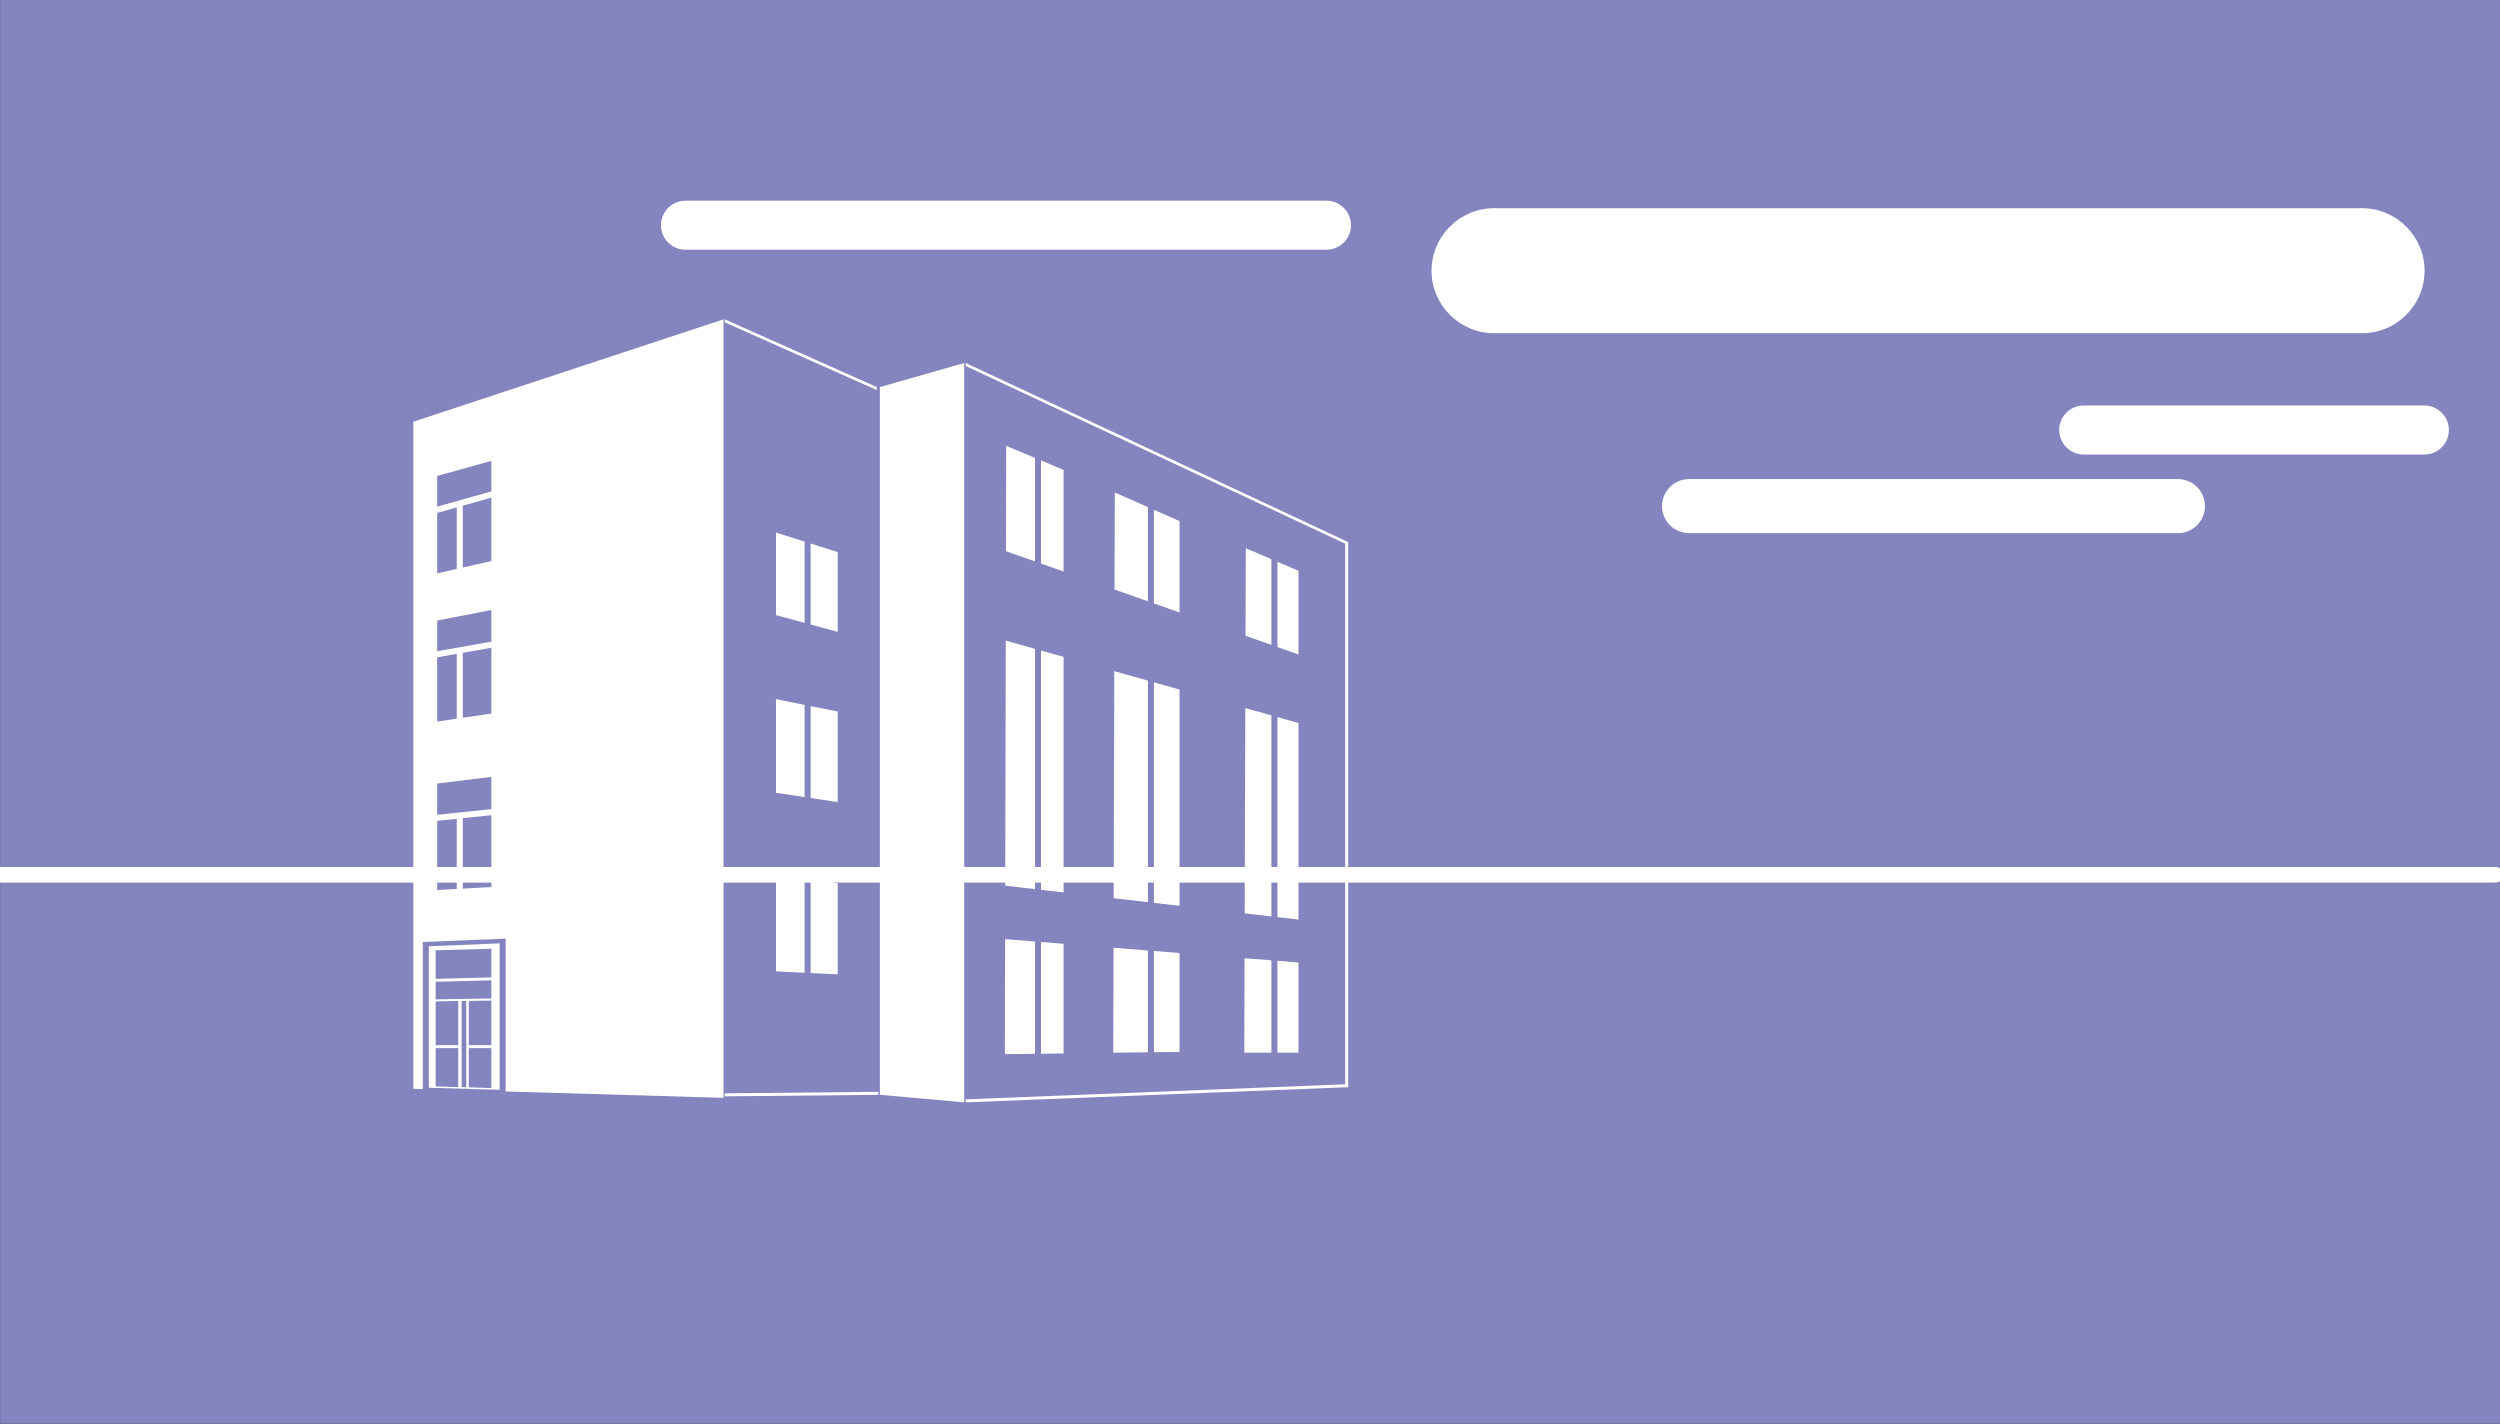 <?xml version="1.0" encoding="utf-8"?>
<!-- Generator: Adobe Illustrator 17.0.0, SVG Export Plug-In . SVG Version: 6.00 Build 0)  -->
<!DOCTYPE svg PUBLIC "-//W3C//DTD SVG 1.1//EN" "http://www.w3.org/Graphics/SVG/1.1/DTD/svg11.dtd">
<svg version="1.1" id="Layer_1" xmlns="http://www.w3.org/2000/svg" xmlns:xlink="http://www.w3.org/1999/xlink" x="0px" y="0px"
	 width="480px" height="273.371px" viewBox="0 0 480 273.371" enable-background="new 0 0 480 273.371" xml:space="preserve">
<rect x="0" y="0" width="480" height="273.371" fill="#333333" stroke="none"/>
<g>
	<rect x="0.02" y="-0.031" fill="#8484BF" width="480" height="273.371"/>
	<g>
		<polygon fill="#FFFFFF" points="185.127,211.652 168.936,210.206 168.936,74.321 185.127,69.695 		"/>
		<polygon fill="#FFFFFF" points="258.852,104.1 258.852,208.761 258.273,208.761 185.416,211.652 185.416,211.074 258.273,208.182 
			258.273,104.389 185.416,70.274 185.416,69.695 258.273,103.811 		"/>
		<polygon fill="#FFFFFF" points="168.358,74.899 139.157,61.889 139.157,61.311 168.358,74.321 		"/>
		<polygon fill="#FFFFFF" points="168.647,210.206 139.157,210.495 139.157,209.917 168.647,209.628 		"/>
		<polygon fill="#FFFFFF" points="160.841,187.077 155.637,186.823 155.637,169.011 160.841,169.544 		"/>
		<polygon fill="#FFFFFF" points="154.481,186.767 148.987,186.499 148.987,168.329 154.481,168.892 		"/>
		<polygon fill="#FFFFFF" points="249.311,202.111 245.263,202.111 245.263,184.476 249.311,184.798 		"/>
		<polygon fill="#FFFFFF" points="244.107,202.111 238.903,202.111 238.957,183.974 244.107,184.384 		"/>
		<polygon fill="#FFFFFF" points="220.399,202.04 213.749,202.111 213.804,181.971 220.399,182.496 		"/>
		<polygon fill="#FFFFFF" points="226.471,201.975 221.556,202.027 221.556,182.588 226.471,182.979 		"/>
		<polygon fill="#FFFFFF" points="198.715,202.33 192.933,202.4 192.982,180.313 198.715,180.77 		"/>
		<polygon fill="#FFFFFF" points="204.209,202.264 199.872,202.316 199.872,180.862 204.209,181.207 		"/>
		<polygon fill="#FFFFFF" points="244.107,175.955 238.982,175.363 239.1,135.945 244.107,137.355 		"/>
		<polygon fill="#FFFFFF" points="245.263,137.68 249.311,138.82 249.311,176.557 245.263,176.089 		"/>
		<polygon fill="#FFFFFF" points="220.399,173.216 213.829,172.457 213.946,128.864 220.399,130.681 		"/>
		<polygon fill="#FFFFFF" points="221.556,131.006 226.471,132.39 226.471,173.918 221.556,173.35 		"/>
		<polygon fill="#FFFFFF" points="198.715,170.71 193.004,170.05 193.107,122.998 198.715,124.577 		"/>
		<polygon fill="#FFFFFF" points="199.872,124.902 204.209,126.123 204.209,171.345 199.872,170.844 		"/>
		<polygon fill="#FFFFFF" points="244.107,107.363 244.107,123.825 239.142,122.072 239.192,105.257 		"/>
		<polygon fill="#FFFFFF" points="245.263,107.859 249.311,109.594 249.311,125.663 245.263,124.234 		"/>
		<polygon fill="#FFFFFF" points="220.399,97.37 220.399,115.452 213.989,113.188 214.039,94.559 		"/>
		<polygon fill="#FFFFFF" points="221.556,97.881 226.471,100.053 226.471,117.597 221.556,115.861 		"/>
		<polygon fill="#FFFFFF" points="199.872,88.402 204.209,90.223 204.209,109.734 199.872,108.202 		"/>
		<polygon fill="#FFFFFF" points="198.715,87.917 198.715,107.794 193.145,105.826 193.189,85.597 		"/>
		<polygon fill="#FFFFFF" points="160.841,154.002 155.637,153.221 155.637,135.571 160.841,136.617 		"/>
		<polygon fill="#FFFFFF" points="154.481,153.048 148.987,152.224 148.987,134.235 154.481,135.338 		"/>
		<polygon fill="#FFFFFF" points="155.637,104.351 160.841,106.001 160.841,121.322 155.637,119.907 		"/>
		<polygon fill="#FFFFFF" points="148.987,102.242 154.481,103.984 154.481,119.593 148.987,118.1 		"/>
		<path fill="#FFFFFF" d="M138.918,61.311v149.473l-41.827-1.218V180.21l-15.914,0.655v28.238l-1.817-0.053V80.971L138.918,61.311z
			 M94.344,95.543l-5.493,1.55v11.875l5.493-1.253V95.543z M94.344,124.372l-5.493,0.966v12.472l5.493-0.813V124.372z
			 M88.851,170.613l5.493-0.305V156.51l-5.493,0.578V170.613z M83.936,170.886l3.759-0.209V157.21l-3.759,0.396V170.886z
			 M83.936,156.442l10.408-1.096v-6.186l-10.408,1.274V156.442z M83.936,138.537l3.759-0.556v-12.44l-3.759,0.661V138.537z
			 M83.936,125.028l10.408-1.83v-6.079l-10.408,2.029V125.028z M83.936,110.09l3.759-0.858V97.42l-3.759,1.061V110.09z
			 M83.936,97.279l10.408-2.937v-5.854l-10.408,2.891V97.279z"/>
		<path fill="#FFFFFF" d="M95.934,209.243l-13.601-0.396v-27.162l13.601-0.56V209.243z M88.639,208.724l0.887,0.032v-16.572
			l-0.9,0.02L88.639,208.724z M83.647,208.598l4.337,0.126v-7.481h-4.337V208.598z M83.647,200.665h4.337v-8.481l-4.337,0.096
			V200.665z M94.344,182.162l-10.697,0.289v5.493l10.697-0.289V182.162z M94.344,188.233l-10.697,0.265v3.385l10.697-0.181V188.233z
			 M94.344,192.112l-4.337,0.072v8.481h4.337V192.112z M94.344,201.244h-4.337v7.531l4.337,0.126V201.244z"/>
	</g>
	<path fill="#FFFFFF" d="M453.52,63.978H286.853c-6.6,0-12-5.4-12-12v0c0-6.6,5.4-12,12-12H453.52c6.6,0,12,5.4,12,12v0
		C465.52,58.578,460.12,63.978,453.52,63.978z"/>
	<path fill="#FFFFFF" d="M479.125,169.461H-1.32c-0.825,0-1.5-0.675-1.5-1.5l0,0c0-0.825,0.675-1.5,1.5-1.5h480.445
		c0.825,0,1.5,0.675,1.5,1.5l0,0C480.625,168.786,479.95,169.461,479.125,169.461z"/>
	<path fill="#FFFFFF" d="M465.477,87.269h-65.404c-2.59,0-4.709-2.119-4.709-4.709v0c0-2.59,2.119-4.709,4.709-4.709h65.404
		c2.59,0,4.709,2.119,4.709,4.709v0C470.186,85.149,468.067,87.269,465.477,87.269z"/>
	<path fill="#FFFFFF" d="M254.68,47.952H131.609c-2.59,0-4.709-2.119-4.709-4.709v0c0-2.59,2.119-4.709,4.709-4.709H254.68
		c2.59,0,4.709,2.119,4.709,4.709v0C259.39,45.832,257.27,47.952,254.68,47.952z"/>
	<path fill="#FFFFFF" d="M418.163,102.367h-93.869c-2.855,0-5.19-2.336-5.19-5.19v0c0-2.855,2.336-5.19,5.19-5.19h93.869
		c2.855,0,5.19,2.336,5.19,5.19v0C423.353,100.031,421.017,102.367,418.163,102.367z"/>
</g>
</svg>
